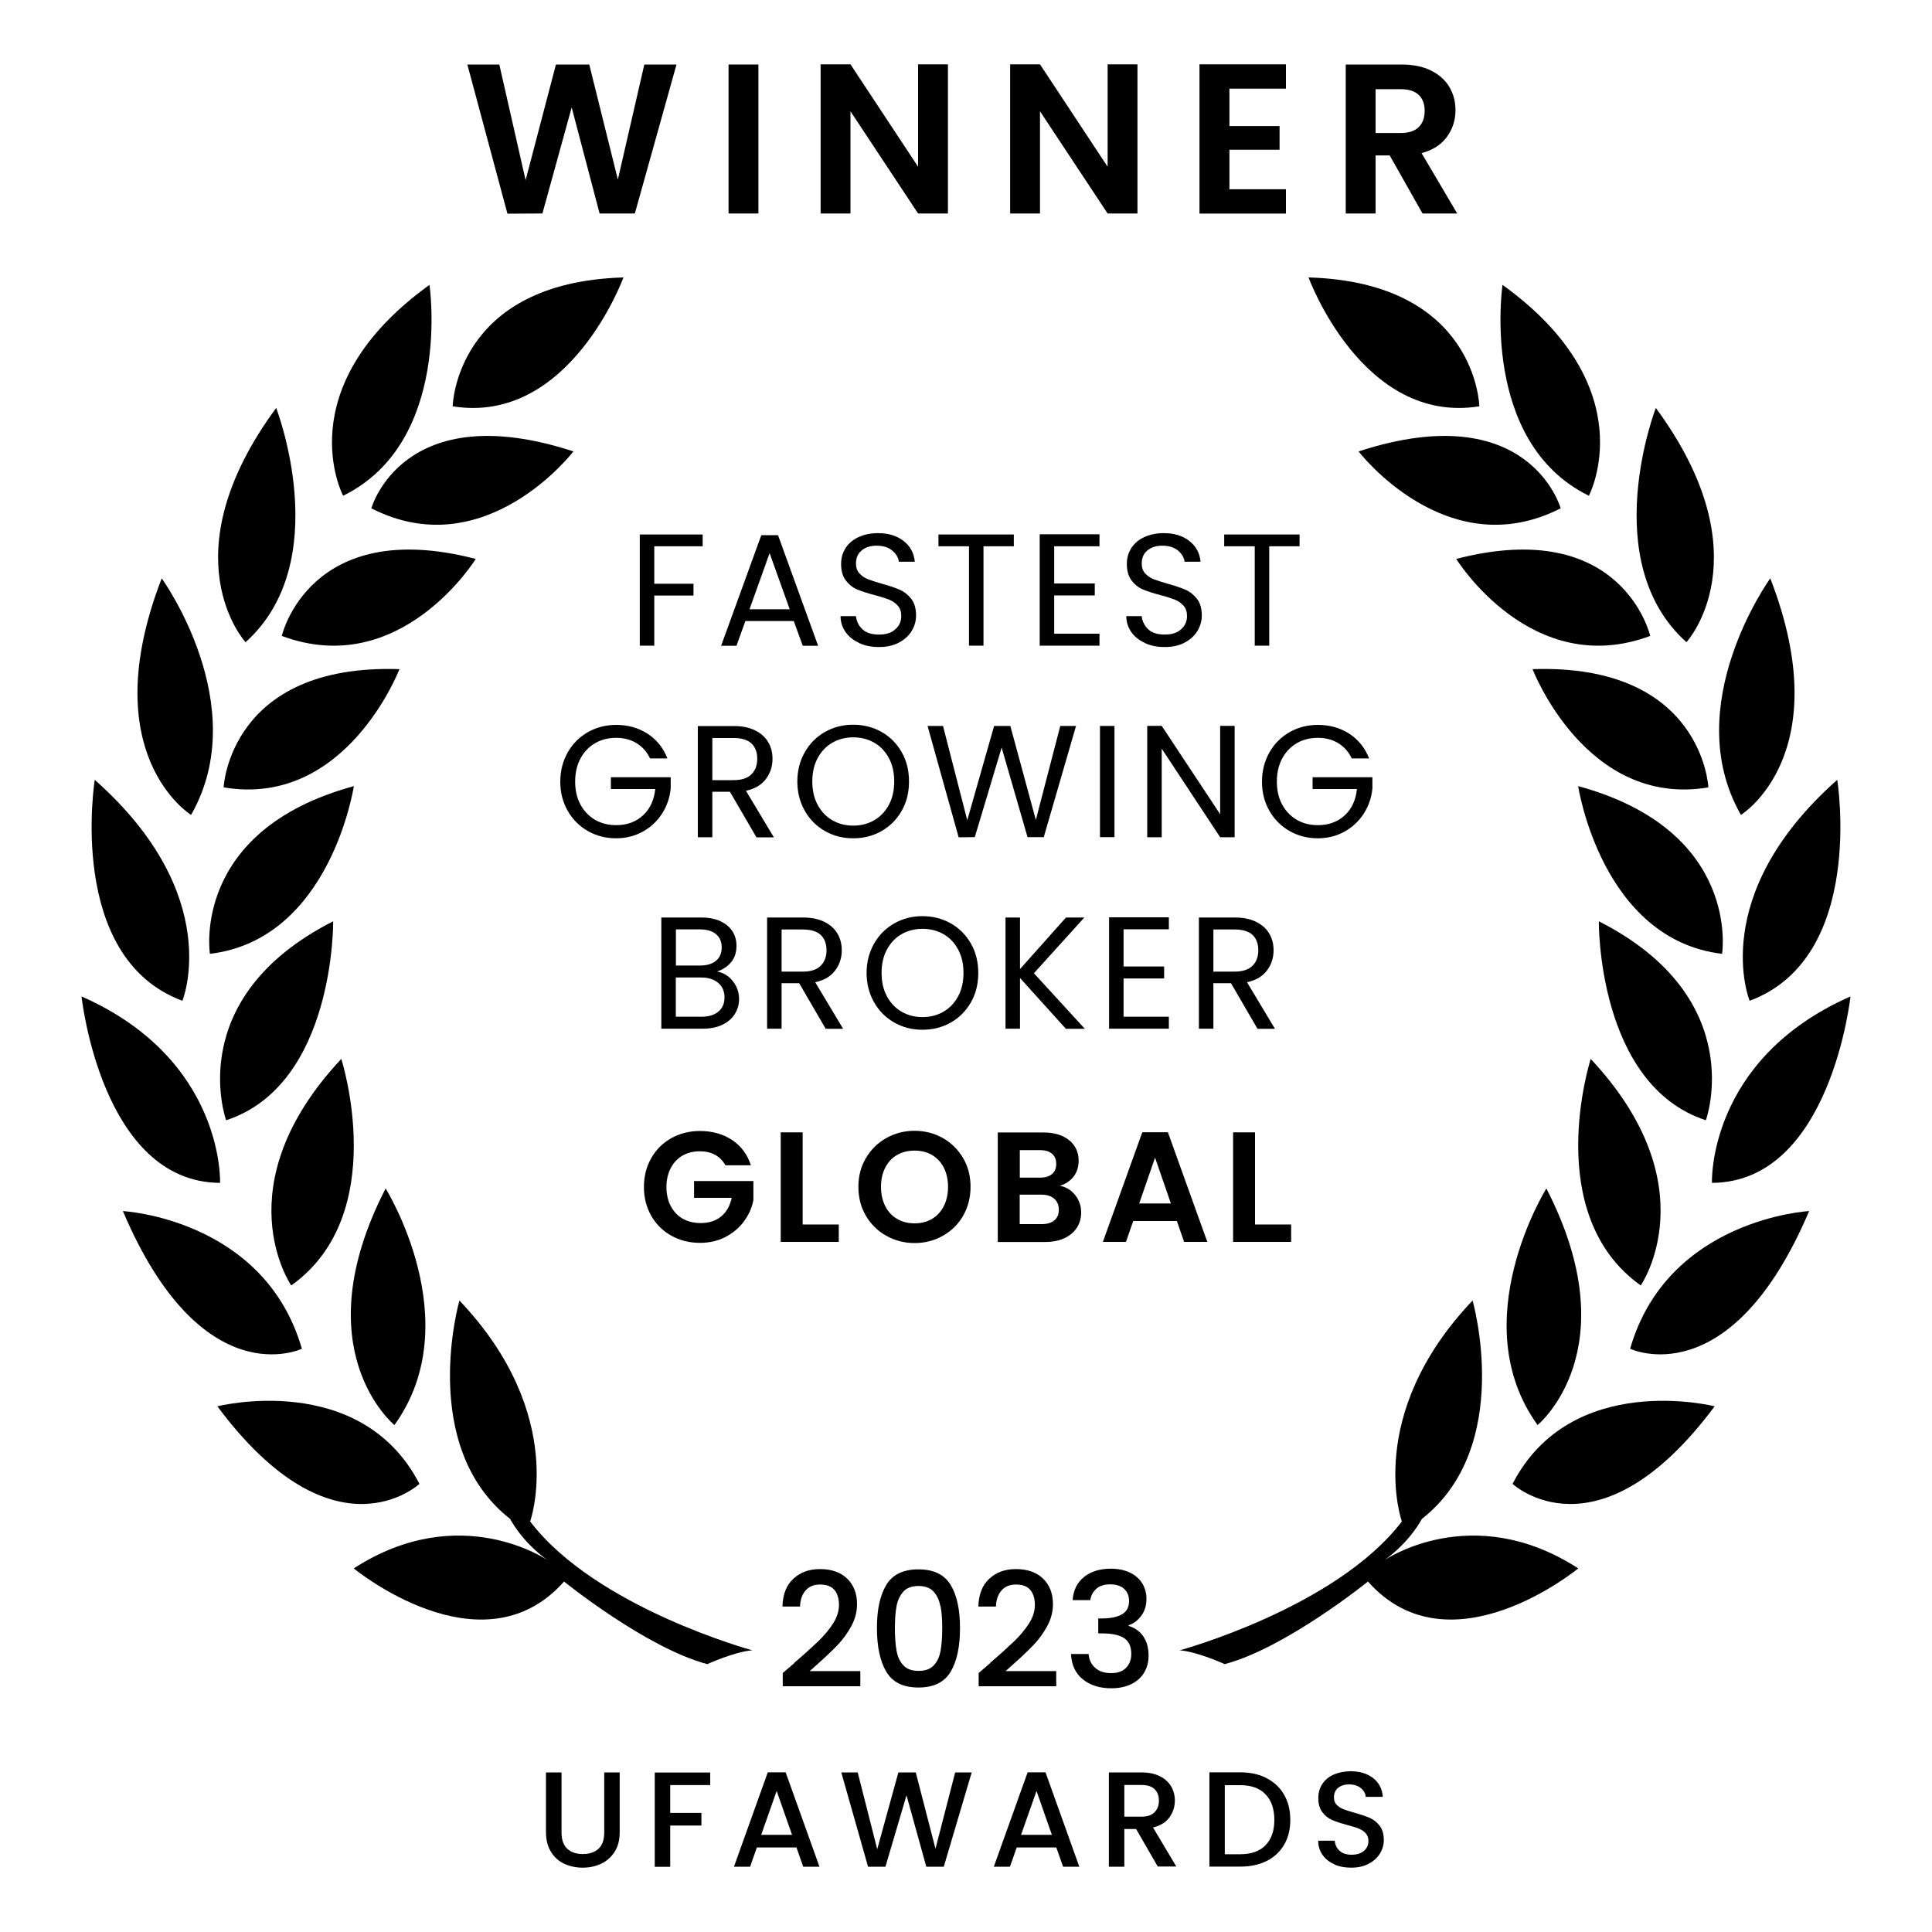 <?xml version="1.0" encoding="UTF-8"?>
<svg id="Capa_1" data-name="Capa 1" xmlns="http://www.w3.org/2000/svg" viewBox="0 0 200 200">
  <g>
    <path d="m46.86,42.06s.26-12.83,17.68-13.34c0,0-5.57,15.29-17.68,13.34Z"/>
    <path d="m35.52,51.32s-5.89-11.14,8.94-21.83c0,0,2.4,16.26-8.94,21.83Z"/>
    <path d="m38.44,52.62s3.24-11.66,20.92-5.89c0,0-9.13,11.92-20.92,5.89Z"/>
    <path d="m29.17,65.83s2.85-12.44,20.08-7.97c0,0-7.77,12.57-20.08,7.97Z"/>
    <path d="m25.42,66.48s-8.16-8.86,3.17-24.25c0,0,6.15,15.89-3.17,24.25Z"/>
    <path d="m23.15,81.51s.58-12.83,18.2-12.24c0,0-5.51,14.38-18.2,12.24Z"/>
    <path d="m19.78,84.36s-10.11-6.22-3.04-24.49c0,0,9.52,13.15,3.04,24.49Z"/>
    <path d="m21.73,98.74s-2.01-12.76,14.9-17.36c0,0-2.4,15.87-14.9,17.36Z"/>
    <path d="m9.81,80.73s-2.98,18.4,9.07,22.87c0,0,4.47-10.88-9.07-22.87Z"/>
    <path d="m23.41,115.97s-4.6-12.63,11.08-20.6c0,0,.19,16.91-11.08,20.6Z"/>
    <path d="m22.78,122.45s.5-12.76-14.34-19.3c0,0,2.05,19.24,14.34,19.3Z"/>
    <path d="m30.15,133.07s-7.13-10.3,5.18-23.45c0,0,5.18,16.07-5.18,23.45Z"/>
    <path d="m40.83,147.52s-9.52-7.77-.91-24.49c0,0,8.62,13.8.91,24.49Z"/>
    <path d="m12.72,125.37s14.64.78,18.53,14.25c0,0-10.36,4.99-18.53-14.25Z"/>
    <path d="m22.5,145.58s14.83-3.76,20.92,8.03c0,0-8.81,8.23-20.92-8.03Z"/>
    <path d="m73.22,172.27s2.85-1.3,4.66-1.43c0,0-16.19-4.4-23-13.34,0,0,3.97-10.99-7.32-22.87,0,0-4.34,15.09,5.25,22.61,0,0,1.17,2.33,3.89,4.28,0,0-9.07-6.28-20.08.84,0,0,13.28,10.95,21.77,1.36,0,0,8.49,6.87,14.83,8.55Z"/>
  </g>
  <g>
    <path d="m153.14,42.06s-.26-12.83-17.68-13.34c0,0,5.57,15.29,17.68,13.34Z"/>
    <path d="m164.48,51.32s5.89-11.14-8.94-21.83c0,0-2.4,16.26,8.94,21.83Z"/>
    <path d="m161.56,52.62s-3.24-11.66-20.92-5.89c0,0,9.13,11.92,20.92,5.89Z"/>
    <path d="m170.83,65.83s-2.85-12.44-20.08-7.97c0,0,7.77,12.57,20.08,7.97Z"/>
    <path d="m174.58,66.48s8.16-8.86-3.17-24.25c0,0-6.15,15.89,3.17,24.25Z"/>
    <path d="m176.85,81.51s-.58-12.83-18.2-12.24c0,0,5.51,14.38,18.2,12.24Z"/>
    <path d="m180.22,84.36s10.11-6.22,3.04-24.49c0,0-9.52,13.15-3.04,24.49Z"/>
    <path d="m178.27,98.74s2.01-12.76-14.9-17.36c0,0,2.4,15.87,14.9,17.36Z"/>
    <path d="m190.19,80.73s2.98,18.4-9.07,22.87c0,0-4.47-10.88,9.07-22.87Z"/>
    <path d="m176.59,115.97s4.6-12.63-11.08-20.6c0,0-.19,16.91,11.08,20.6Z"/>
    <path d="m177.22,122.45s-.5-12.76,14.34-19.3c0,0-2.05,19.24-14.34,19.3Z"/>
    <path d="m169.85,133.07s7.13-10.3-5.18-23.45c0,0-5.18,16.07,5.18,23.45Z"/>
    <path d="m159.17,147.52s9.52-7.77.91-24.49c0,0-8.62,13.8-.91,24.49Z"/>
    <path d="m187.28,125.37s-14.64.78-18.53,14.25c0,0,10.36,4.99,18.53-14.25Z"/>
    <path d="m177.5,145.58s-14.83-3.76-20.92,8.03c0,0,8.81,8.23,20.92-8.03Z"/>
    <path d="m126.78,172.27s-2.85-1.3-4.66-1.43c0,0,16.19-4.4,23-13.34,0,0-3.97-10.99,7.32-22.87,0,0,4.34,15.09-5.25,22.61,0,0-1.17,2.33-3.89,4.28,0,0,9.07-6.28,20.08.84,0,0-13.28,10.95-21.77,1.36,0,0-8.49,6.87-14.83,8.55Z"/>
  </g>
  <g>
    <path d="m72.74,55.33v1.22h-5.01v3.88h4.06v1.22h-4.06v5.19h-1.5v-11.51h6.51Z"/>
    <path d="m82.18,64.29h-5.02l-.92,2.56h-1.59l4.16-11.45h1.73l4.15,11.45h-1.59l-.93-2.56Zm-.43-1.22l-2.08-5.81-2.08,5.81h4.16Z"/>
    <path d="m88.95,66.56c-.6-.27-1.07-.64-1.41-1.12-.34-.48-.52-1.03-.53-1.66h1.6c.05.54.28.99.67,1.36.39.37.96.55,1.71.55s1.28-.18,1.69-.54c.41-.36.62-.82.62-1.38,0-.44-.12-.8-.36-1.07s-.54-.48-.91-.63c-.36-.14-.85-.3-1.47-.46-.76-.2-1.37-.4-1.83-.59-.46-.2-.85-.51-1.17-.93-.32-.42-.49-.99-.49-1.71,0-.63.16-1.18.48-1.67.32-.48.77-.86,1.35-1.12s1.24-.4,1.99-.4c1.08,0,1.96.27,2.65.81.69.54,1.08,1.26,1.16,2.15h-1.65c-.06-.44-.29-.83-.69-1.16-.41-.34-.95-.5-1.62-.5-.63,0-1.14.16-1.54.49-.4.33-.59.78-.59,1.36,0,.42.12.76.36,1.02.24.26.53.47.88.6s.83.29,1.46.47c.76.21,1.37.42,1.83.62.46.2.86.52,1.19.94.33.42.5,1,.5,1.73,0,.56-.15,1.09-.45,1.59-.3.5-.74.9-1.32,1.21-.58.31-1.27.46-2.06.46s-1.44-.13-2.04-.4Z"/>
    <path d="m104.95,55.33v1.22h-3.14v10.29h-1.5v-10.29h-3.16v-1.22h7.8Z"/>
    <path d="m109.13,56.55v3.85h4.2v1.24h-4.2v3.96h4.69v1.24h-6.19v-11.53h6.19v1.24h-4.69Z"/>
    <path d="m118.53,66.56c-.6-.27-1.07-.64-1.41-1.12-.34-.48-.52-1.03-.53-1.66h1.6c.05.54.28.99.67,1.36.39.37.96.55,1.71.55s1.28-.18,1.69-.54c.41-.36.62-.82.62-1.38,0-.44-.12-.8-.36-1.07s-.54-.48-.91-.63c-.36-.14-.85-.3-1.47-.46-.76-.2-1.37-.4-1.83-.59-.46-.2-.85-.51-1.17-.93-.32-.42-.49-.99-.49-1.71,0-.63.16-1.18.48-1.67.32-.48.77-.86,1.35-1.12s1.24-.4,1.99-.4c1.08,0,1.96.27,2.65.81.69.54,1.08,1.26,1.16,2.15h-1.65c-.06-.44-.29-.83-.69-1.16-.41-.34-.95-.5-1.62-.5-.63,0-1.14.16-1.54.49-.4.33-.59.78-.59,1.36,0,.42.12.76.36,1.02.24.26.53.47.88.6s.83.29,1.46.47c.76.21,1.37.42,1.83.62.46.2.86.52,1.19.94.33.42.5,1,.5,1.73,0,.56-.15,1.09-.45,1.59-.3.5-.74.9-1.32,1.21-.58.31-1.27.46-2.06.46s-1.44-.13-2.04-.4Z"/>
    <path d="m134.53,55.33v1.22h-3.14v10.29h-1.5v-10.29h-3.16v-1.22h7.8Z"/>
    <path d="m67.28,78.49c-.32-.67-.78-1.19-1.39-1.56-.61-.37-1.31-.55-2.11-.55s-1.53.18-2.17.55c-.64.37-1.15.9-1.52,1.59-.37.69-.55,1.48-.55,2.39s.18,1.7.55,2.38c.37.68.88,1.21,1.52,1.58.64.37,1.37.55,2.17.55,1.12,0,2.05-.34,2.78-1.01.73-.67,1.15-1.58,1.27-2.73h-4.59v-1.22h6.19v1.16c-.09.95-.39,1.81-.89,2.6-.51.79-1.17,1.41-2,1.87-.83.46-1.75.69-2.76.69-1.07,0-2.04-.25-2.92-.75-.88-.5-1.58-1.2-2.09-2.09s-.77-1.9-.77-3.02.26-2.13.77-3.03c.51-.9,1.21-1.6,2.09-2.1.88-.5,1.86-.75,2.92-.75,1.22,0,2.3.3,3.25.91.94.61,1.63,1.46,2.06,2.56h-1.8Z"/>
    <path d="m78.3,86.67l-2.74-4.71h-1.82v4.71h-1.5v-11.51h3.72c.87,0,1.6.15,2.21.45.6.3,1.05.7,1.35,1.21.3.51.45,1.08.45,1.73,0,.79-.23,1.49-.69,2.1-.46.61-1.14,1.01-2.06,1.21l2.89,4.82h-1.8Zm-4.56-5.91h2.21c.81,0,1.43-.2,1.83-.6.41-.4.61-.94.61-1.61s-.2-1.21-.6-1.59c-.4-.37-1.02-.56-1.84-.56h-2.21v4.36Z"/>
    <path d="m85.4,86.03c-.88-.5-1.58-1.2-2.09-2.1-.51-.9-.77-1.91-.77-3.03s.26-2.13.77-3.03c.51-.9,1.21-1.6,2.09-2.1.88-.5,1.86-.75,2.92-.75s2.06.25,2.94.75c.88.5,1.57,1.2,2.08,2.09.51.89.76,1.91.76,3.04s-.25,2.15-.76,3.04c-.51.89-1.2,1.59-2.08,2.09s-1.86.75-2.94.75-2.04-.25-2.92-.75Zm5.1-1.12c.64-.37,1.15-.91,1.52-1.6.37-.69.55-1.5.55-2.41s-.18-1.73-.55-2.42c-.37-.69-.87-1.22-1.51-1.59-.64-.37-1.37-.56-2.18-.56s-1.54.19-2.18.56c-.64.37-1.14.91-1.51,1.59-.37.69-.55,1.5-.55,2.42s.18,1.72.55,2.41c.37.69.88,1.23,1.52,1.6.64.37,1.37.56,2.17.56s1.53-.19,2.17-.56Z"/>
    <path d="m111.39,75.15l-3.34,11.51h-1.68l-2.68-9.27-2.78,9.27-1.67.02-3.22-11.53h1.6l2.51,9.76,2.78-9.76h1.68l2.64,9.73,2.53-9.73h1.62Z"/>
    <path d="m115.37,75.15v11.51h-1.5v-11.51h1.5Z"/>
    <path d="m127.81,86.67h-1.5l-6.05-9.17v9.17h-1.5v-11.53h1.5l6.05,9.15v-9.15h1.5v11.53Z"/>
    <path d="m139.92,78.49c-.32-.67-.78-1.19-1.39-1.56-.61-.37-1.31-.55-2.11-.55s-1.53.18-2.17.55c-.64.37-1.15.9-1.52,1.59-.37.69-.55,1.48-.55,2.39s.18,1.7.55,2.38c.37.68.88,1.21,1.52,1.58.64.37,1.37.55,2.17.55,1.12,0,2.05-.34,2.78-1.01.73-.67,1.15-1.58,1.27-2.73h-4.59v-1.22h6.19v1.16c-.09.95-.39,1.81-.89,2.6-.51.79-1.17,1.41-2,1.87-.83.46-1.75.69-2.76.69-1.07,0-2.04-.25-2.92-.75-.88-.5-1.58-1.2-2.09-2.09s-.77-1.9-.77-3.02.26-2.13.77-3.03c.51-.9,1.21-1.6,2.09-2.1.88-.5,1.86-.75,2.92-.75,1.22,0,2.3.3,3.25.91.94.61,1.63,1.46,2.06,2.56h-1.8Z"/>
    <path d="m75.37,101.07c.35.28.62.62.83,1.02.2.41.31.84.31,1.31,0,.58-.15,1.11-.45,1.58-.3.47-.73.84-1.3,1.11-.57.27-1.24.4-2.01.4h-4.29v-11.51h4.13c.78,0,1.45.13,2,.39.55.26.96.61,1.24,1.05.28.44.41.94.41,1.49,0,.68-.18,1.25-.55,1.69-.37.45-.86.77-1.46.97.42.07.8.24,1.15.51Zm-5.41-1.12h2.53c.7,0,1.25-.17,1.64-.5.39-.33.58-.79.58-1.37s-.19-1.04-.58-1.37c-.39-.33-.94-.5-1.67-.5h-2.49v3.73Zm4.41,4.77c.42-.35.63-.84.63-1.47s-.22-1.14-.66-1.51c-.44-.37-1.03-.55-1.77-.55h-2.61v4.06h2.66c.75,0,1.33-.18,1.75-.53Z"/>
    <path d="m85.47,106.49l-2.74-4.71h-1.82v4.71h-1.5v-11.51h3.72c.87,0,1.6.15,2.21.45.6.3,1.05.7,1.35,1.21.3.51.45,1.08.45,1.73,0,.79-.23,1.49-.69,2.1-.46.61-1.14,1.01-2.06,1.21l2.89,4.82h-1.8Zm-4.56-5.91h2.21c.81,0,1.43-.2,1.83-.6.41-.4.61-.94.61-1.61s-.2-1.21-.6-1.59c-.4-.37-1.02-.56-1.84-.56h-2.21v4.36Z"/>
    <path d="m92.57,105.85c-.88-.5-1.58-1.2-2.09-2.1-.51-.9-.77-1.91-.77-3.03s.26-2.13.77-3.03c.51-.9,1.21-1.6,2.09-2.1.88-.5,1.86-.75,2.92-.75s2.06.25,2.94.75c.88.5,1.57,1.2,2.08,2.09.51.89.76,1.91.76,3.04s-.25,2.15-.76,3.04c-.51.89-1.2,1.59-2.08,2.09s-1.86.75-2.94.75-2.04-.25-2.92-.75Zm5.1-1.12c.64-.37,1.15-.91,1.52-1.6.37-.69.55-1.5.55-2.41s-.18-1.73-.55-2.42c-.37-.69-.87-1.22-1.51-1.59-.64-.37-1.37-.56-2.18-.56s-1.54.19-2.18.56c-.64.37-1.14.91-1.51,1.59-.37.69-.55,1.5-.55,2.42s.18,1.72.55,2.41c.37.69.88,1.23,1.52,1.6.64.37,1.37.56,2.17.56s1.53-.19,2.17-.56Z"/>
    <path d="m110.33,106.49l-4.74-5.25v5.25h-1.5v-11.51h1.5v5.34l4.76-5.34h1.9l-5.22,5.77,5.27,5.75h-1.97Z"/>
    <path d="m116.31,96.2v3.85h4.2v1.24h-4.2v3.96h4.69v1.24h-6.19v-11.53h6.19v1.24h-4.69Z"/>
    <path d="m130.17,106.49l-2.74-4.71h-1.82v4.71h-1.5v-11.51h3.72c.87,0,1.6.15,2.21.45.6.3,1.05.7,1.35,1.21.3.51.45,1.08.45,1.73,0,.79-.23,1.49-.69,2.1-.46.61-1.14,1.01-2.06,1.21l2.89,4.82h-1.8Zm-4.56-5.91h2.21c.81,0,1.43-.2,1.83-.6.41-.4.61-.94.61-1.61s-.2-1.21-.6-1.59c-.4-.37-1.02-.56-1.84-.56h-2.21v4.36Z"/>
  </g>
  <g>
    <path d="m58.13,183.48v6.22c0,.74.19,1.3.58,1.67.39.37.93.56,1.62.56s1.25-.19,1.64-.56c.39-.37.58-.93.58-1.67v-6.22h1.6v6.19c0,.8-.17,1.47-.52,2.02-.35.55-.81.96-1.39,1.24-.58.27-1.22.41-1.92.41s-1.34-.14-1.92-.41c-.58-.27-1.03-.68-1.37-1.24-.34-.55-.51-1.23-.51-2.02v-6.19h1.6Z"/>
    <path d="m73.52,183.48v1.31h-4.14v2.88h3.23v1.31h-3.23v4.27h-1.6v-9.76h5.74Z"/>
    <path d="m82.44,191.25h-4.09l-.7,1.99h-1.67l3.5-9.77h1.85l3.5,9.77h-1.68l-.7-1.99Zm-.45-1.31l-1.59-4.54-1.6,4.54h3.19Z"/>
    <path d="m100.59,183.48l-2.89,9.76h-1.81l-2.05-7.39-2.18,7.39h-1.8s-2.77-9.76-2.77-9.76h1.7l2.02,7.95,2.19-7.95h1.8l2.04,7.9,2.04-7.9h1.71Z"/>
    <path d="m109.34,191.25h-4.09l-.7,1.99h-1.67l3.5-9.77h1.85l3.5,9.77h-1.68l-.7-1.99Zm-.45-1.31l-1.59-4.54-1.6,4.54h3.19Z"/>
    <path d="m119.86,193.24l-2.25-3.9h-1.22v3.9h-1.6v-9.76h3.37c.75,0,1.38.13,1.9.39s.91.61,1.17,1.05c.26.44.39.93.39,1.47,0,.64-.18,1.21-.55,1.73-.37.52-.94.87-1.71,1.06l2.41,4.04h-1.91Zm-3.47-5.18h1.77c.6,0,1.05-.15,1.35-.45.3-.3.46-.7.46-1.21s-.15-.9-.45-1.19-.75-.43-1.36-.43h-1.77v3.27Z"/>
    <path d="m131.12,184.08c.78.4,1.39.97,1.81,1.71.43.74.64,1.61.64,2.6s-.21,1.85-.64,2.58c-.43.73-1.03,1.29-1.81,1.68s-1.69.58-2.73.58h-3.19v-9.76h3.19c1.04,0,1.95.2,2.73.6Zm-.11,6.93c.61-.62.91-1.49.91-2.61s-.3-2.02-.91-2.65c-.61-.64-1.48-.95-2.63-.95h-1.59v7.15h1.59c1.14,0,2.02-.31,2.63-.93Z"/>
    <path d="m138.15,193c-.52-.23-.94-.55-1.24-.98-.3-.42-.45-.91-.45-1.47h1.71c.04.42.2.77.5,1.04.29.27.71.41,1.24.41s.98-.13,1.29-.4c.31-.27.46-.61.46-1.03,0-.33-.1-.59-.29-.8-.19-.21-.43-.36-.72-.48s-.68-.23-1.19-.37c-.64-.17-1.15-.34-1.55-.51s-.74-.44-1.02-.81c-.28-.37-.42-.85-.42-1.46,0-.56.14-1.05.42-1.47.28-.42.67-.74,1.18-.97.51-.22,1.09-.34,1.76-.34.95,0,1.72.24,2.32.71s.94,1.12,1,1.94h-1.77c-.03-.36-.2-.66-.51-.91s-.72-.38-1.22-.38c-.46,0-.83.12-1.12.35s-.44.57-.44,1.01c0,.3.09.55.27.74s.41.34.69.46c.28.11.66.23,1.15.37.65.18,1.17.36,1.58.53.41.18.75.45,1.04.82.29.37.43.86.43,1.48,0,.5-.13.96-.4,1.4-.27.44-.66.79-1.17,1.06-.51.27-1.11.4-1.8.4-.66,0-1.25-.11-1.77-.34Z"/>
  </g>
  <g>
    <path d="m75.1,120.64c-.26-.48-.62-.84-1.07-1.09-.45-.25-.99-.37-1.59-.37-.67,0-1.27.15-1.79.45-.52.3-.93.74-1.22,1.3-.29.56-.44,1.21-.44,1.95s.15,1.42.45,1.98c.3.56.71,1,1.24,1.3.53.3,1.15.45,1.85.45.87,0,1.58-.23,2.13-.69.55-.46.91-1.1,1.09-1.92h-3.9v-1.74h6.14v1.98c-.15.79-.48,1.52-.97,2.19-.5.67-1.14,1.21-1.92,1.62-.79.41-1.67.61-2.64.61-1.09,0-2.08-.25-2.96-.74-.88-.49-1.58-1.18-2.08-2.05-.5-.88-.76-1.87-.76-2.99s.25-2.11.76-3,1.2-1.57,2.08-2.06c.88-.49,1.87-.74,2.95-.74,1.28,0,2.39.31,3.33.93s1.59,1.5,1.95,2.62h-2.62Z"/>
    <path d="m83.09,126.76h3.74v1.8h-6.01v-11.34h2.27v9.53Z"/>
    <path d="m91.75,127.93c-.89-.5-1.59-1.19-2.11-2.07-.52-.88-.78-1.88-.78-3s.26-2.1.78-2.98c.52-.88,1.22-1.57,2.11-2.07.89-.5,1.86-.75,2.92-.75s2.05.25,2.93.75c.88.5,1.58,1.19,2.1,2.07s.77,1.88.77,2.98-.26,2.11-.77,3-1.22,1.57-2.1,2.07c-.89.5-1.86.75-2.92.75s-2.04-.25-2.92-.75Zm4.73-1.75c.52-.31.93-.75,1.22-1.32.29-.57.44-1.24.44-2s-.15-1.42-.44-1.99c-.29-.57-.7-1-1.22-1.31-.52-.3-1.12-.45-1.8-.45s-1.29.15-1.81.45c-.53.3-.93.74-1.23,1.31-.29.57-.44,1.23-.44,1.99s.15,1.42.44,2c.29.57.7,1.02,1.23,1.32.53.31,1.13.46,1.81.46s1.28-.15,1.8-.46Z"/>
    <path d="m111.3,123.71c.41.52.62,1.12.62,1.79,0,.61-.15,1.14-.45,1.6-.3.46-.73.82-1.29,1.08-.56.26-1.23.39-2,.39h-4.89v-11.34h4.68c.77,0,1.43.12,1.99.37.56.25.98.6,1.27,1.04.29.44.43.95.43,1.51,0,.66-.18,1.21-.53,1.66-.35.44-.82.76-1.41.94.64.12,1.16.44,1.58.96Zm-5.73-1.8h2.08c.54,0,.96-.12,1.25-.37.29-.24.44-.59.44-1.05s-.15-.81-.44-1.06c-.29-.25-.71-.37-1.25-.37h-2.08v2.84Zm3.58,4.42c.31-.26.46-.63.46-1.1s-.16-.87-.49-1.15-.76-.41-1.32-.41h-2.24v3.05h2.29c.55,0,.98-.13,1.29-.39Z"/>
    <path d="m121.83,126.4h-4.52l-.75,2.16h-2.39l4.08-11.35h2.65l4.08,11.35h-2.4l-.75-2.16Zm-.62-1.82l-1.64-4.74-1.64,4.74h3.28Z"/>
    <path d="m129.92,126.76h3.74v1.8h-6.01v-11.34h2.27v9.53Z"/>
  </g>
  <g>
    <path d="m70.03,6.68l-4.31,15.42h-3.65l-2.89-10.98-3.03,10.98-3.62.02-4.15-15.44h3.31l2.72,11.97,3.14-11.97h3.45l2.96,11.91,2.74-11.91h3.34Z"/>
    <path d="m78.51,6.68v15.42h-3.09V6.68h3.09Z"/>
    <path d="m98.13,22.1h-3.09l-7-10.58v10.58h-3.09V6.66h3.09l7,10.6V6.66h3.09v15.44Z"/>
    <path d="m117.75,22.1h-3.09l-7-10.58v10.58h-3.09V6.66h3.09l7,10.6V6.66h3.09v15.44Z"/>
    <path d="m127.27,9.18v3.87h5.19v2.45h-5.19v4.09h5.85v2.52h-8.95V6.66h8.95v2.52h-5.85Z"/>
    <path d="m147.26,22.1l-3.4-6.01h-1.46v6.01h-3.09V6.68h5.79c1.19,0,2.21.21,3.05.63.84.42,1.47.99,1.89,1.7.42.71.63,1.51.63,2.4,0,1.02-.29,1.93-.88,2.75-.59.82-1.47,1.38-2.63,1.69l3.69,6.25h-3.58Zm-4.86-8.33h2.58c.84,0,1.47-.2,1.88-.61.41-.4.62-.97.62-1.69s-.21-1.26-.62-1.65c-.41-.39-1.04-.59-1.88-.59h-2.58v4.53Z"/>
  </g>
  <g>
    <path d="m82.21,172.15c1.06-.91,1.89-1.67,2.5-2.25.61-.59,1.12-1.2,1.53-1.84.41-.64.61-1.28.61-1.92s-.16-1.18-.47-1.55c-.31-.37-.81-.56-1.48-.56s-1.15.21-1.51.62-.55.97-.57,1.66h-1.82c.03-1.26.41-2.22,1.13-2.88.72-.67,1.64-1,2.75-1,1.2,0,2.14.33,2.82.99s1.02,1.54,1.02,2.64c0,.79-.2,1.56-.6,2.29-.4.73-.88,1.39-1.44,1.97-.56.58-1.26,1.25-2.12,2.01l-.74.66h5.24v1.57h-8.03v-1.37l1.19-1.02Z"/>
    <path d="m91.75,164.07c.64-1.07,1.75-1.61,3.33-1.61s2.68.54,3.33,1.61.97,2.56.97,4.47-.32,3.43-.97,4.52c-.64,1.08-1.75,1.63-3.33,1.63s-2.68-.54-3.33-1.63c-.64-1.08-.97-2.59-.97-4.52s.32-3.39.97-4.47Zm5.6,2.21c-.12-.62-.35-1.12-.7-1.51-.35-.39-.88-.59-1.57-.59s-1.22.2-1.57.59c-.35.39-.59.9-.7,1.51-.12.62-.17,1.37-.17,2.26s.05,1.7.17,2.33c.11.63.34,1.13.7,1.52.36.39.88.58,1.58.58s1.22-.19,1.58-.58c.36-.39.59-.89.7-1.52.11-.63.17-1.4.17-2.33s-.06-1.65-.17-2.26Z"/>
    <path d="m102.49,172.15c1.06-.91,1.89-1.67,2.5-2.25.61-.59,1.12-1.2,1.53-1.84.41-.64.61-1.28.61-1.92s-.16-1.18-.47-1.55c-.31-.37-.81-.56-1.48-.56s-1.15.21-1.51.62-.55.97-.57,1.66h-1.82c.03-1.26.41-2.22,1.13-2.88.72-.67,1.64-1,2.75-1,1.2,0,2.14.33,2.82.99s1.02,1.54,1.02,2.64c0,.79-.2,1.56-.6,2.29-.4.73-.88,1.39-1.44,1.97-.56.58-1.26,1.25-2.12,2.01l-.74.66h5.24v1.57h-8.03v-1.37l1.19-1.02Z"/>
    <path d="m112.21,163.25c.72-.57,1.64-.86,2.77-.86.77,0,1.44.14,2,.41s.99.65,1.27,1.12c.29.47.43,1.01.43,1.6,0,.68-.18,1.27-.54,1.75-.36.48-.8.81-1.31.97v.07c.65.2,1.16.56,1.52,1.08.36.52.55,1.19.55,2.01,0,.65-.15,1.23-.45,1.73-.3.51-.74.91-1.32,1.2-.58.29-1.28.44-2.1.44-1.19,0-2.17-.31-2.93-.92s-1.18-1.49-1.23-2.63h1.82c.04.58.27,1.06.68,1.43.41.37.96.55,1.65.55s1.19-.18,1.55-.55c.36-.37.54-.85.54-1.43,0-.77-.25-1.32-.74-1.64-.49-.32-1.24-.49-2.25-.49h-.43v-1.55h.45c.89-.01,1.57-.16,2.04-.45.47-.29.7-.74.7-1.35,0-.53-.17-.95-.51-1.26-.34-.31-.83-.47-1.45-.47s-1.1.16-1.44.47c-.34.31-.55.7-.61,1.16h-1.83c.07-1.02.46-1.82,1.18-2.39Z"/>
  </g>
</svg>
